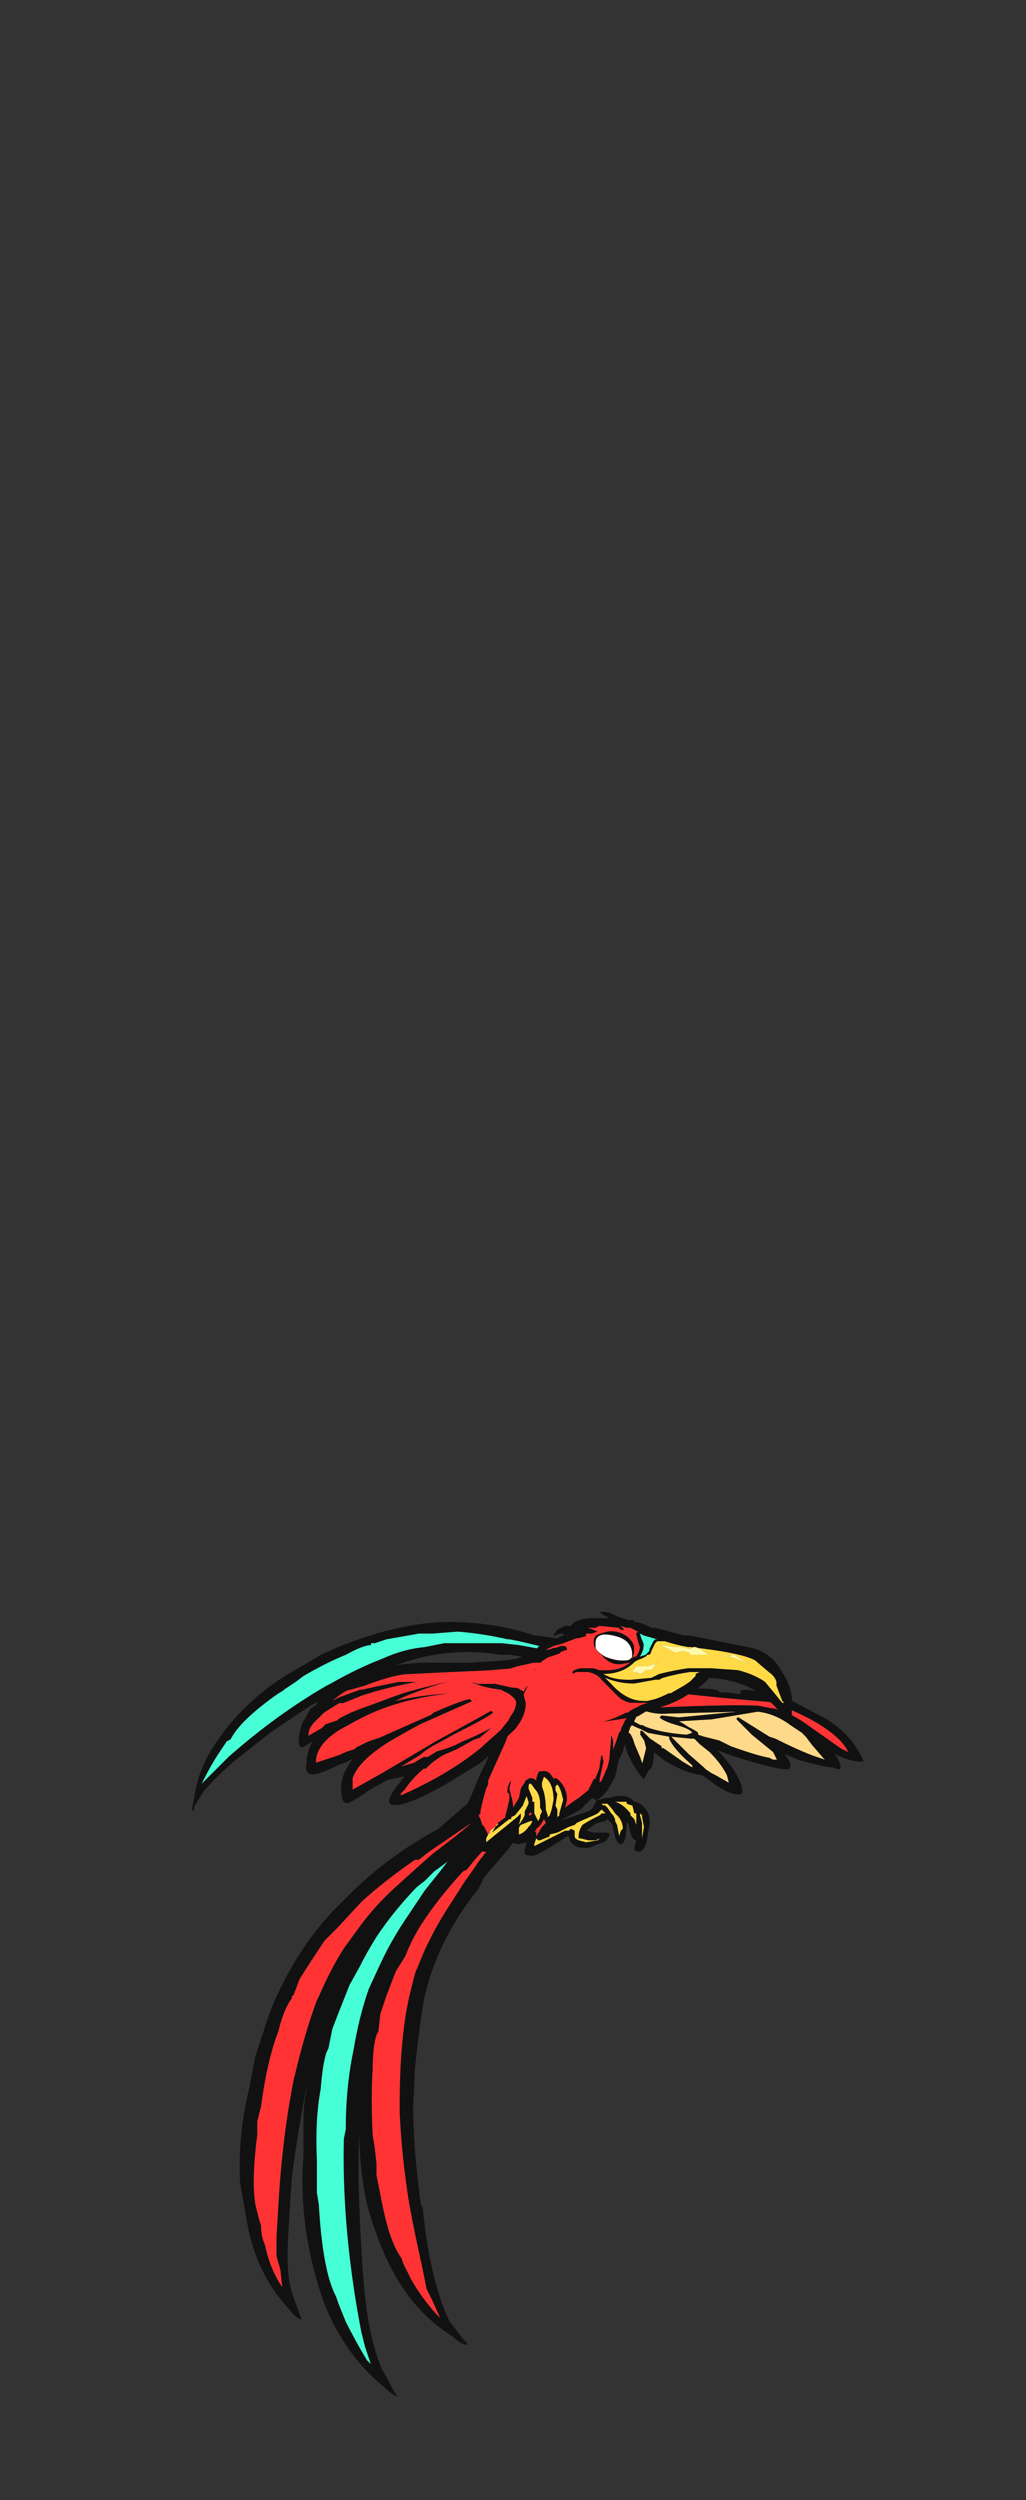<?xml version="1.0" encoding="UTF-8" standalone="no"?>
<svg xmlns:ffdec="https://www.free-decompiler.com/flash" xmlns:xlink="http://www.w3.org/1999/xlink" ffdec:objectType="frame" height="454.7px" width="186.65px" xmlns="http://www.w3.org/2000/svg">
  <rect width="100%" height="100%" fill="#333333" stroke="none"/>
  <g transform="matrix(1.0, 0.0, 0.0, 1.0, 78.3, 324.25)">
    <use ffdec:characterId="192" ffdec:characterName="a_PhoenixPlume8" height="34.3" transform="matrix(1.0, 0.0, 0.0, 1.0, -43.35, -29.25)" width="68.95" xlink:href="#sprite0"/>
    <use ffdec:characterId="190" ffdec:characterName="a_PhoenixTail8" height="117.6" transform="matrix(1.0, 0.0, 0.0, 1.0, -34.65, -5.95)" width="56.35" xlink:href="#sprite1"/>
    <use ffdec:characterId="188" ffdec:characterName="a_PhoenixWingL8" height="22.4" transform="matrix(1.0, 0.0, 0.0, 1.0, 27.0, -20.3)" width="51.8" xlink:href="#sprite2"/>
    <use ffdec:characterId="246" ffdec:characterName="a_PhoenixBody1" height="41.3" transform="matrix(1.0, 0.0, 0.0, 1.0, 7.7, -28.05)" width="32.2" xlink:href="#sprite3"/>
    <use ffdec:characterId="244" ffdec:characterName="a_PhoenixHead1" height="19.95" transform="matrix(1.0, 0.0, 0.0, 1.0, 22.35, -31.0)" width="43.4" xlink:href="#sprite4"/>
    <use ffdec:characterId="186" ffdec:characterName="a_PhoenixWingR8" height="28.0" transform="matrix(1.0, 0.0, 0.0, 1.0, -23.95, -23.95)" width="46.55" xlink:href="#sprite5"/>
  </g>
  <defs>
    <g id="sprite0" transform="matrix(1.0, 0.0, 0.0, 1.0, 0.0, 0.0)">
      <use ffdec:characterId="191" height="4.9" transform="matrix(7.0, 0.0, 0.0, 7.0, 0.0, 0.0)" width="9.85" xlink:href="#shape0"/>
    </g>
    <g id="shape0" transform="matrix(1.0, 0.0, 0.0, 1.0, 0.0, 0.0)">
      <path d="M9.8 0.55 L9.8 0.7 Q9.8 0.8 9.85 0.95 L9.6 0.95 9.65 1.0 9.55 0.95 8.9 0.95 8.25 0.85 8.0 0.85 Q6.45 0.6 5.0 1.25 L4.7 1.35 4.35 1.5 Q4.05 1.6 3.7 1.8 3.0 2.2 2.0 2.9 L1.05 3.65 Q0.55 4.1 0.3 4.4 L0.05 4.8 0.05 4.9 0.0 4.9 Q0.0 4.8 0.05 4.6 0.15 3.75 0.75 2.95 1.0 2.6 1.35 2.25 2.0 1.6 2.85 1.15 L3.35 0.85 3.8 0.65 Q5.4 0.0 6.7 0.0 7.85 0.0 8.9 0.35 L8.95 0.35 9.65 0.45 9.8 0.4 9.8 0.55 M9.05 0.7 L9.35 0.7 8.5 0.5 8.25 0.45 8.2 0.45 Q7.55 0.3 6.9 0.25 L6.25 0.3 5.9 0.3 5.05 0.45 4.75 0.55 4.65 0.55 4.65 0.6 Q4.45 0.6 4.0 0.85 3.5 1.05 2.9 1.4 L2.7 1.55 2.4 1.75 Q2.35 1.8 2.25 1.85 1.25 2.55 1.0 3.05 L0.9 3.1 0.7 3.4 Q0.5 3.7 0.3 4.1 L0.25 4.2 0.95 3.5 Q2.2 2.4 3.5 1.65 L3.6 1.6 Q4.3 1.2 4.95 0.95 5.5 0.7 6.05 0.65 L6.55 0.55 8.05 0.55 8.5 0.6 9.05 0.7" fill="#111111" fill-rule="evenodd" stroke="none"/>
      <path d="M9.05 0.7 L8.5 0.6 8.05 0.55 6.55 0.55 6.05 0.65 Q5.5 0.7 4.95 0.95 4.3 1.2 3.6 1.6 L3.5 1.65 Q2.2 2.4 0.95 3.5 L0.25 4.2 0.3 4.1 Q0.5 3.7 0.7 3.4 L0.9 3.1 1.0 3.05 Q1.25 2.55 2.25 1.85 2.35 1.8 2.4 1.75 L2.7 1.55 2.9 1.4 Q3.5 1.05 4.0 0.85 4.45 0.6 4.65 0.6 L4.65 0.55 4.75 0.55 5.05 0.45 5.9 0.3 6.25 0.3 6.9 0.25 Q7.55 0.3 8.2 0.45 L8.25 0.45 8.5 0.5 9.35 0.7 9.05 0.7" fill="#46ffd6" fill-rule="evenodd" stroke="none"/>
    </g>
    <g id="sprite1" transform="matrix(1.0, 0.0, 0.0, 1.0, 34.65, 5.95)">
      <use ffdec:characterId="189" height="16.8" transform="matrix(7.0, 0.0, 0.0, 7.0, -34.65, -5.95)" width="8.05" xlink:href="#shape1"/>
    </g>
    <g id="shape1" transform="matrix(1.0, 0.0, 0.0, 1.0, 4.95, 0.85)">
      <path d="M2.1 -0.15 Q2.05 -0.05 1.95 0.2 L2.0 0.2 2.15 -0.1 2.2 -0.05 Q2.1 0.05 2.05 0.3 L1.85 0.7 1.55 1.0 1.55 1.05 1.5 1.2 -1.75 8.0 -1.85 9.1 Q-1.9 10.3 -1.8 12.0 -1.75 13.0 -1.65 13.75 -1.5 14.7 -1.25 15.25 L-0.95 15.8 -0.85 15.95 Q-1.0 15.9 -1.2 15.7 -2.2 14.9 -2.75 13.55 -2.95 13.0 -3.1 12.35 -3.4 11.0 -3.3 9.7 L-3.3 8.8 Q-3.3 8.45 -3.25 8.15 -2.9 5.65 -1.9 4.1 L0.85 0.75 Q1.0 0.5 1.2 0.0 1.4 -0.5 1.6 -0.75 L1.6 -0.7 1.65 -0.6 Q1.65 -0.55 1.4 0.05 L1.1 0.65 1.35 0.45 Q1.4 0.4 1.9 0.1 L2.1 -0.2 2.15 -0.2 2.1 -0.15 M1.0 1.35 L-0.2 2.55 Q-0.9 3.25 -1.4 4.0 -1.65 4.4 -1.85 4.8 L-2.1 5.25 Q-2.4 6.0 -2.55 6.4 L-2.65 6.9 -2.7 7.0 Q-2.8 7.3 -2.85 7.95 -3.0 8.75 -2.95 9.8 L-2.95 10.65 -2.9 10.95 Q-2.8 12.7 -2.45 13.35 L-2.4 13.5 -2.2 14.0 Q-1.95 14.5 -1.65 15.0 L-1.55 15.1 -1.7 14.65 -1.8 14.25 -1.9 13.7 Q-2.3 11.35 -2.25 9.25 L-2.2 9.0 Q-2.2 7.9 -2.0 6.95 -1.85 6.05 -1.6 5.35 L-1.3 4.7 Q-1.0 4.05 -0.55 3.4 L-0.15 2.8 0.25 2.3 0.75 1.65 1.0 1.35" fill="#111111" fill-rule="evenodd" stroke="none"/>
      <path d="M1.0 1.35 L0.75 1.65 0.25 2.3 -0.15 2.8 -0.55 3.4 Q-1.0 4.05 -1.3 4.7 L-1.6 5.35 Q-1.85 6.05 -2.0 6.95 -2.2 7.9 -2.2 9.0 L-2.25 9.25 Q-2.3 11.35 -1.9 13.7 L-1.8 14.25 -1.7 14.65 -1.55 15.1 -1.65 15.0 Q-1.95 14.5 -2.2 14.0 L-2.4 13.5 -2.45 13.35 Q-2.8 12.7 -2.9 10.95 L-2.95 10.65 -2.95 9.8 Q-3.0 8.75 -2.85 7.95 -2.8 7.3 -2.7 7.0 L-2.65 6.9 -2.55 6.4 Q-2.4 6.0 -2.1 5.25 L-1.85 4.8 Q-1.65 4.4 -1.4 4.0 -0.9 3.25 -0.2 2.55 L1.0 1.35" fill="#46ffd6" fill-rule="evenodd" stroke="none"/>
      <path d="M2.5 -0.75 Q2.5 -0.7 2.3 -0.1 L2.05 0.5 2.3 0.25 Q2.35 0.2 2.8 -0.1 2.85 -0.1 2.95 -0.35 L3.0 -0.4 3.05 -0.35 3.0 -0.3 Q2.95 -0.25 2.9 0.0 L3.05 -0.3 3.1 -0.3 3.1 -0.25 Q3.0 -0.2 2.95 0.05 L2.8 0.45 2.55 0.75 2.55 0.8 2.5 0.8 2.5 0.95 2.55 0.85 2.45 1.0 Q2.35 1.3 2.0 1.75 L1.4 2.45 1.25 2.75 Q0.2 4.05 -0.15 5.55 -0.25 6.05 -0.3 6.55 L-0.35 6.95 -0.4 7.4 -0.45 8.4 Q-0.45 9.45 -0.25 10.95 L-0.2 11.05 Q-0.1 12.0 0.05 12.65 0.25 13.5 0.5 14.0 L0.85 14.45 0.95 14.55 0.95 14.6 Q0.8 14.6 0.6 14.4 -0.45 13.75 -1.05 12.55 -1.3 12.05 -1.5 11.45 L-1.65 10.95 Q-1.85 10.0 -1.85 9.05 L-1.9 8.25 Q-1.9 7.95 -1.85 7.65 -1.75 6.5 -1.5 5.55 -1.2 4.6 -0.75 3.85 0.1 2.45 1.25 1.4 L1.8 0.55 Q1.95 0.35 2.1 -0.15 2.3 -0.6 2.45 -0.85 L2.45 -0.8 2.5 -0.75 M1.75 1.4 L2.0 1.1 2.05 1.0 1.15 2.0 0.95 2.25 0.85 2.3 Q0.2 3.0 -0.25 3.7 -0.5 4.1 -0.65 4.5 L-0.9 4.9 -1.15 5.55 -1.3 6.0 -1.35 6.45 -1.4 6.55 Q-1.5 6.85 -1.5 7.45 -1.55 8.15 -1.5 9.15 L-1.45 9.45 -1.4 9.9 -1.4 10.2 -1.25 10.95 Q-1.05 11.95 -0.75 12.35 L-0.7 12.5 -0.5 12.9 Q-0.25 13.35 0.15 13.8 L0.25 13.9 0.05 13.45 -0.1 13.15 -0.2 12.65 Q-0.4 11.75 -0.55 10.95 -0.75 9.7 -0.8 8.55 L-0.8 8.35 Q-0.8 7.3 -0.7 6.45 -0.65 6.0 -0.55 5.55 L-0.4 4.95 -0.15 4.35 Q0.15 3.7 0.55 3.1 L0.9 2.55 Q1.05 2.35 1.25 2.05 L1.75 1.4" fill="#111111" fill-rule="evenodd" stroke="none"/>
      <path d="M1.75 1.4 L1.25 2.05 Q1.05 2.35 0.9 2.55 L0.55 3.1 Q0.15 3.7 -0.15 4.35 L-0.4 4.95 -0.55 5.55 Q-0.65 6.0 -0.7 6.45 -0.8 7.3 -0.8 8.35 L-0.8 8.55 Q-0.75 9.7 -0.55 10.95 -0.4 11.75 -0.2 12.65 L-0.1 13.15 0.05 13.45 0.25 13.9 0.15 13.8 Q-0.25 13.35 -0.5 12.9 L-0.7 12.5 -0.75 12.35 Q-1.05 11.95 -1.25 10.95 L-1.4 10.2 -1.4 9.9 -1.45 9.45 -1.5 9.15 Q-1.55 8.15 -1.5 7.45 -1.5 6.85 -1.4 6.55 L-1.35 6.45 -1.3 6.0 -1.15 5.55 -0.9 4.9 -0.65 4.5 Q-0.5 4.1 -0.25 3.7 0.2 3.0 0.85 2.3 L0.95 2.25 1.15 2.0 2.05 1.0 2.0 1.1 1.75 1.4" fill="#ff3333" fill-rule="evenodd" stroke="none"/>
      <path d="M1.9 -0.6 L1.95 -0.5 1.6 0.05 1.2 0.55 1.5 0.4 2.1 0.2 2.3 -0.05 2.4 -0.05 2.35 0.0 Q2.25 0.05 2.15 0.3 L2.4 0.05 2.4 0.0 2.45 0.05 2.4 0.1 Q2.3 0.15 2.2 0.35 L1.9 0.7 1.6 0.95 1.55 1.0 1.5 1.1 1.6 1.05 1.5 1.15 Q1.3 1.4 0.85 1.75 L0.1 2.3 -0.15 2.55 Q-1.75 3.75 -2.45 5.55 L-2.6 5.85 -2.7 6.25 -2.9 6.65 Q-3.05 7.1 -3.15 7.6 -3.4 8.7 -3.6 10.25 L-3.65 10.95 -3.7 11.85 Q-3.75 12.75 -3.6 13.25 L-3.4 13.8 -3.35 13.95 Q-3.5 13.9 -3.65 13.7 -4.5 12.8 -4.75 11.5 L-4.85 10.95 -4.95 10.35 Q-5.0 9.1 -4.7 7.9 L-4.55 7.1 -4.35 6.5 Q-4.2 6.0 -4.0 5.55 -3.3 4.05 -2.3 3.1 -1.2 1.95 0.2 1.2 L0.95 0.55 Q1.15 0.4 1.45 -0.05 1.7 -0.45 1.95 -0.65 L1.9 -0.6 M1.0 1.1 L1.05 1.05 -0.05 1.8 -0.3 2.0 -0.4 2.0 Q-1.2 2.55 -1.8 3.1 L-2.4 3.75 -2.75 4.1 Q-3.15 4.7 -3.4 5.1 L-3.55 5.5 -3.6 5.55 -3.6 5.6 Q-3.8 5.85 -3.95 6.45 -4.2 7.1 -4.35 8.05 L-4.4 8.4 -4.5 8.8 -4.5 9.15 Q-4.65 10.3 -4.55 10.95 L-4.45 11.35 -4.4 11.5 Q-4.4 11.8 -4.3 12.0 -4.2 12.5 -3.95 12.95 L-3.85 13.1 -3.9 12.65 -4.0 12.3 -4.0 11.8 -3.95 10.95 Q-3.85 9.2 -3.55 7.7 L-3.5 7.5 Q-3.25 6.45 -2.95 5.65 L-2.9 5.55 Q-2.6 4.85 -2.25 4.3 L-1.85 3.75 Q-1.45 3.2 -0.9 2.7 L-0.4 2.25 0.05 1.85 0.7 1.35 1.0 1.1" fill="#111111" fill-rule="evenodd" stroke="none"/>
      <path d="M1.0 1.1 L0.7 1.35 0.05 1.85 -0.4 2.25 -0.9 2.7 Q-1.45 3.2 -1.85 3.75 L-2.25 4.3 Q-2.6 4.85 -2.9 5.55 L-2.95 5.65 Q-3.25 6.45 -3.5 7.5 L-3.55 7.7 Q-3.85 9.2 -3.95 10.95 L-4.0 11.8 -4.0 12.3 -3.9 12.65 -3.85 13.1 -3.95 12.95 Q-4.2 12.5 -4.3 12.0 -4.4 11.8 -4.4 11.5 L-4.45 11.35 -4.55 10.95 Q-4.65 10.3 -4.5 9.15 L-4.5 8.8 -4.4 8.4 -4.35 8.05 Q-4.2 7.1 -3.95 6.45 -3.8 5.85 -3.6 5.6 L-3.6 5.55 -3.55 5.5 -3.4 5.1 Q-3.15 4.7 -2.75 4.1 L-2.4 3.75 -1.8 3.1 Q-1.2 2.55 -0.4 2.0 L-0.3 2.0 -0.05 1.8 1.05 1.05 1.0 1.1" fill="#ff3333" fill-rule="evenodd" stroke="none"/>
    </g>
    <g id="sprite2" transform="matrix(1.0, 0.0, 0.0, 1.0, 0.0, 0.0)">
      <use ffdec:characterId="187" height="3.2" transform="matrix(7.0, 0.0, 0.0, 7.0, 0.0, 0.0)" width="7.4" xlink:href="#shape2"/>
    </g>
    <g id="shape2" transform="matrix(1.0, 0.0, 0.0, 1.0, 0.0, 0.0)">
      <path d="M5.8 1.6 L5.9 1.7 6.05 1.9 6.35 2.25 6.4 2.3 6.1 2.2 Q5.7 2.05 5.1 1.75 L4.95 1.7 4.15 1.2 Q4.1 1.2 4.1 1.25 L4.5 1.65 5.05 2.1 5.15 2.3 5.05 2.3 4.95 2.25 Q4.65 2.2 3.95 1.95 L3.65 1.8 3.25 1.7 3.1 1.65 3.1 1.6 Q3.05 1.55 2.85 1.45 2.7 1.35 2.6 1.3 L3.45 1.25 4.65 1.05 Q5.1 1.1 5.5 1.4 L5.8 1.6 M2.9 2.4 L2.95 2.45 2.95 2.5 2.7 2.35 2.2 2.0 2.15 2.0 2.15 1.95 1.85 1.75 1.65 1.55 1.6 1.55 1.6 1.65 1.7 1.8 1.75 2.0 1.65 2.4 1.6 2.25 1.45 1.9 Q1.35 1.55 1.25 1.6 L0.9 1.95 Q0.5 2.3 0.35 2.3 L0.3 2.3 0.2 1.95 Q0.15 1.85 0.15 1.75 0.15 1.6 0.15 1.35 0.2 1.1 0.25 0.95 0.4 0.55 0.65 0.3 L0.7 0.35 0.8 0.7 Q0.9 1.1 1.0 1.2 L1.05 1.25 1.2 1.3 Q1.35 1.4 1.6 1.5 L1.8 1.6 2.35 1.7 2.35 1.75 Q2.45 2.0 2.9 2.4 M2.9 1.75 L3.0 1.75 3.15 1.9 3.4 2.1 Q3.7 2.4 3.85 2.7 L3.9 2.9 3.55 2.7 3.45 2.65 3.3 2.55 3.25 2.5 2.85 2.15 2.4 1.7 2.9 1.75 M2.1 1.2 Q2.2 1.3 2.55 1.4 2.9 1.5 2.95 1.6 L2.8 1.65 Q2.15 1.6 1.75 1.45 L1.65 1.4 1.6 1.4 1.15 1.15 1.15 1.1 Q0.95 1.0 0.9 0.7 L0.85 0.5 1.1 0.7 Q1.7 1.15 2.3 1.1 L4.15 1.05 2.6 1.2 2.15 1.15 2.1 1.2" fill="#ffd98a" fill-rule="evenodd" stroke="none"/>
      <path d="M6.45 1.75 L6.8 2.0 7.0 2.1 Q6.85 1.75 6.2 1.35 5.6 1.0 4.95 0.8 L3.8 0.7 2.35 0.55 1.55 0.3 Q1.1 0.1 0.75 0.2 0.75 0.4 1.15 0.65 L1.85 0.95 Q4.15 0.85 4.7 0.9 L4.95 0.95 Q5.4 1.0 5.95 1.4 L6.45 1.75 M5.8 1.6 L5.5 1.4 Q5.1 1.1 4.65 1.05 L3.45 1.25 2.6 1.3 Q2.7 1.35 2.85 1.45 3.05 1.55 3.1 1.6 L3.1 1.65 3.25 1.7 3.65 1.8 3.95 1.95 Q4.65 2.2 4.95 2.25 L5.05 2.3 5.15 2.3 5.05 2.1 4.5 1.65 4.1 1.25 Q4.1 1.2 4.15 1.2 L4.95 1.7 5.1 1.75 Q5.7 2.05 6.1 2.2 L6.4 2.3 6.35 2.25 6.05 1.9 5.9 1.7 5.8 1.6 M6.6 2.5 Q6.4 2.5 5.7 2.3 L5.35 2.15 Q5.5 2.35 5.5 2.45 5.5 2.55 5.4 2.55 5.1 2.55 4.0 2.2 L3.6 2.05 3.65 2.1 Q4.25 2.75 4.25 3.15 L4.2 3.2 4.15 3.2 Q3.85 3.2 3.35 2.8 L3.2 2.7 Q2.75 2.65 2.2 2.3 L1.95 2.1 Q1.95 2.45 1.85 2.55 L1.8 2.6 1.7 2.8 Q1.5 2.65 1.25 2.1 L1.2 1.9 0.85 2.2 Q0.45 2.45 0.35 2.45 0.2 2.45 0.1 2.1 L0.0 1.75 Q0.0 1.6 0.05 1.3 0.05 1.0 0.1 0.85 0.2 0.6 0.5 0.25 0.75 -0.1 0.8 0.05 L1.0 0.0 1.2 0.05 1.35 0.05 1.85 0.2 2.65 0.5 Q2.65 0.4 3.15 0.45 3.65 0.45 3.65 0.55 L3.85 0.55 4.2 0.6 4.2 0.55 Q4.2 0.45 4.5 0.5 L4.8 0.55 Q5.1 0.55 5.5 0.75 L6.45 1.25 Q7.15 1.7 7.4 2.35 L7.35 2.35 Q7.05 2.35 6.65 2.15 6.8 2.35 6.8 2.5 6.8 2.55 6.75 2.55 L6.6 2.5 M2.9 1.75 L2.4 1.7 2.85 2.15 3.25 2.5 3.3 2.55 3.45 2.65 3.55 2.7 3.9 2.9 3.85 2.7 Q3.7 2.4 3.4 2.1 L3.15 1.9 3.0 1.75 2.9 1.75 M2.9 2.4 Q2.45 2.0 2.35 1.75 L2.35 1.7 1.8 1.6 1.6 1.5 Q1.35 1.4 1.2 1.3 L1.05 1.25 1.0 1.2 Q0.9 1.1 0.8 0.7 L0.7 0.35 0.65 0.3 Q0.4 0.55 0.25 0.95 0.2 1.1 0.15 1.35 0.15 1.6 0.15 1.75 0.15 1.85 0.2 1.95 L0.3 2.3 0.35 2.3 Q0.5 2.3 0.9 1.95 L1.25 1.6 Q1.35 1.55 1.45 1.9 L1.6 2.25 1.65 2.4 1.75 2.0 1.7 1.8 1.6 1.65 1.6 1.55 1.65 1.55 1.85 1.75 2.15 1.95 2.15 2.0 2.2 2.0 2.7 2.35 2.95 2.5 2.95 2.45 2.9 2.4 M2.75 0.5 L2.75 0.5 M2.1 1.2 L2.15 1.15 2.6 1.2 4.15 1.05 2.3 1.1 Q1.7 1.15 1.1 0.7 L0.85 0.5 0.9 0.7 Q0.95 1.0 1.15 1.1 L1.15 1.15 1.6 1.4 1.65 1.4 1.75 1.45 Q2.15 1.6 2.8 1.65 L2.95 1.6 Q2.9 1.5 2.55 1.4 2.2 1.3 2.1 1.2" fill="#111111" fill-rule="evenodd" stroke="none"/>
      <path d="M6.45 1.75 L5.95 1.4 Q5.4 1.0 4.95 0.95 L4.7 0.9 Q4.15 0.85 1.85 0.95 L1.15 0.65 Q0.75 0.4 0.75 0.2 1.1 0.1 1.55 0.3 L2.35 0.55 3.8 0.7 4.95 0.8 Q5.6 1.0 6.2 1.35 6.85 1.75 7.0 2.1 L6.8 2.0 6.45 1.75" fill="#ff3333" fill-rule="evenodd" stroke="none"/>
    </g>
    <g id="sprite3" transform="matrix(1.0, 0.0, 0.0, 1.0, 16.1, 20.65)">
      <use ffdec:characterId="245" height="5.9" transform="matrix(7.0, 0.0, 0.0, 7.0, -16.1, -20.65)" width="4.6" xlink:href="#shape3"/>
    </g>
    <g id="shape3" transform="matrix(1.0, 0.0, 0.0, 1.0, 2.3, 2.95)">
      <path d="M-1.65 2.1 L-1.45 1.95 -1.45 1.9 Q-1.35 1.55 -1.35 1.45 L-1.35 1.35 -1.4 1.3 Q-1.4 1.1 -1.3 1.0 L-1.35 1.2 -1.3 1.4 Q-1.25 1.55 -1.25 1.7 L-1.1 1.45 -1.05 1.2 -0.95 1.05 Q-0.95 1.0 -0.85 0.95 -0.75 0.9 -0.65 1.0 L-0.65 0.95 -0.6 0.8 Q-0.6 0.75 -0.45 0.75 -0.3 0.75 -0.2 0.95 -0.15 0.9 -0.05 1.0 0.15 1.2 0.15 1.5 L0.1 1.7 0.3 1.55 0.45 1.45 0.7 1.25 0.85 0.95 0.9 0.95 0.9 0.9 Q1.0 0.7 1.0 0.6 L1.05 0.3 1.1 0.5 1.0 0.95 1.0 1.05 1.05 1.0 1.2 0.65 1.25 0.45 1.3 -0.2 1.35 -0.05 1.35 0.2 1.5 -0.25 1.55 -0.3 1.55 -0.35 1.65 -0.55 1.75 -0.7 1.8 -0.75 1.8 -0.8 1.85 -0.8 1.9 -1.0 2.0 -1.2 2.0 -1.5 1.95 -1.55 1.95 -1.75 1.85 -2.0 1.55 -2.35 Q1.4 -2.6 1.25 -2.65 L1.2 -2.7 1.1 -2.75 0.95 -2.75 0.95 -2.8 0.8 -2.8 0.45 -2.7 0.4 -2.7 0.0 -2.55 -0.2 -2.5 -0.4 -2.4 Q-0.3 -2.4 -0.2 -2.45 L-0.15 -2.45 0.0 -2.5 0.05 -2.5 Q0.15 -2.5 0.15 -2.4 L0.0 -2.35 -0.05 -2.3 -0.35 -2.2 -0.5 -2.1 -0.6 -2.0 -1.0 -1.2 -1.0 -1.1 -1.15 -0.8 -1.45 0.0 -1.9 1.0 -1.9 1.1 -1.95 1.2 Q-2.05 1.55 -2.1 1.8 L-2.1 1.85 -2.15 1.9 -2.1 2.0 -2.05 2.15 -2.0 2.2 -1.9 2.4 -1.95 2.5 -1.95 2.6 -1.15 1.95 -1.05 1.85 -1.05 1.95 -1.1 2.15 -1.0 2.0 -0.95 1.9 -0.95 1.8 -0.85 1.6 -0.85 1.55 -0.9 1.4 -1.0 1.65 -1.2 1.9 -1.3 1.95 -1.3 2.0 -1.35 2.0 -1.8 2.35 -1.65 2.1 M1.05 -2.95 L1.15 -2.9 Q1.3 -2.85 1.45 -2.75 L1.85 -2.3 Q2.15 -1.95 2.15 -1.45 L2.15 -1.25 Q2.15 -1.15 2.1 -0.95 L2.05 -0.85 2.05 -0.8 1.95 -0.65 1.85 -0.45 1.8 -0.4 1.75 -0.25 1.6 0.25 1.5 0.45 1.4 0.9 1.2 1.25 Q1.0 1.5 0.9 1.5 L0.8 1.45 0.5 1.75 0.05 2.0 0.0 2.05 0.1 2.0 0.7 1.8 Q0.8 1.75 0.85 1.65 L0.9 1.55 0.9 1.5 1.0 1.5 Q1.1 1.45 1.2 1.45 L1.25 1.45 Q1.7 1.3 1.9 1.55 L1.95 1.55 Q2.15 1.65 2.2 1.75 2.3 1.85 2.3 2.1 L2.25 2.4 Q2.2 2.85 2.0 2.85 L1.9 2.8 1.9 2.75 1.95 2.55 Q1.85 2.55 1.8 2.35 L1.75 2.15 1.7 2.05 Q1.7 2.65 1.55 2.65 1.45 2.65 1.4 2.45 L1.35 2.25 1.35 2.2 1.3 2.1 1.2 2.0 1.15 2.05 Q0.9 2.1 0.85 2.15 L0.65 2.3 0.85 2.35 1.05 2.35 Q1.3 2.35 1.25 2.4 1.25 2.5 1.1 2.6 L0.95 2.65 Q0.75 2.75 0.65 2.75 0.4 2.75 0.3 2.65 0.2 2.55 0.2 2.45 L0.15 2.45 Q-0.6 2.95 -0.75 2.95 -0.9 2.95 -0.95 2.9 L-0.95 2.8 -0.9 2.6 -1.1 2.65 Q-1.25 2.65 -1.3 2.55 L-1.3 2.4 Q-1.75 2.85 -2.0 2.85 -2.1 2.85 -2.1 2.65 L-2.15 2.5 -2.15 2.4 -2.2 2.25 -2.25 2.2 -2.3 2.0 -2.3 1.8 Q-2.3 1.45 -2.1 0.9 L-1.75 0.0 -1.35 -0.9 -1.2 -1.35 -1.1 -1.5 -1.05 -1.7 Q-0.95 -1.9 -0.8 -2.15 L-0.7 -2.25 Q-0.7 -2.55 -0.1 -2.7 L0.1 -2.8 0.15 -2.75 0.35 -2.85 0.75 -2.9 0.9 -2.9 1.05 -2.95 M-0.75 1.55 L-0.7 1.55 -0.7 1.85 -0.6 2.05 -0.55 1.95 -0.55 1.9 -0.5 1.8 -0.55 1.7 -0.55 1.6 Q-0.55 1.35 -0.7 1.2 -0.85 0.95 -0.85 1.2 L-0.75 1.45 -0.75 1.55 M-0.15 1.15 L-0.15 1.25 -0.1 1.35 -0.15 1.65 -0.1 1.75 -0.1 1.95 -0.05 1.9 -0.05 1.85 0.05 1.5 0.0 1.3 Q-0.05 1.15 -0.1 1.1 L-0.15 1.15 M-0.5 1.15 L-0.45 1.3 Q-0.4 1.5 -0.4 1.75 L-0.35 1.9 -0.35 1.95 -0.3 1.9 -0.25 1.75 -0.2 1.5 Q-0.2 1.05 -0.45 0.9 L-0.5 1.05 -0.5 1.15 M-0.45 2.0 Q-0.55 2.2 -0.65 2.25 L-0.65 2.3 -0.7 2.3 -0.65 2.35 -0.65 2.45 -0.5 2.2 -0.4 2.1 -0.45 2.0 M-0.6 2.55 L-0.65 2.5 -0.7 2.65 -0.7 2.7 0.1 2.3 0.2 2.3 0.25 2.25 0.35 2.3 0.35 2.45 Q0.35 2.5 0.45 2.55 L0.65 2.6 0.95 2.55 1.0 2.5 0.9 2.55 0.7 2.55 0.5 2.5 0.45 2.5 0.45 2.45 Q0.45 2.3 0.55 2.15 0.7 2.05 0.9 1.95 L1.0 1.9 1.05 1.85 1.15 1.85 1.05 1.75 0.95 1.85 0.85 1.9 Q0.5 2.05 0.4 2.1 L0.35 2.15 0.2 2.2 -0.1 2.35 -0.3 2.4 -0.3 2.45 -0.55 2.55 -0.6 2.55 M-0.8 1.8 L-0.85 1.9 -0.8 1.9 -0.75 1.85 -0.8 1.85 -0.8 1.8 M-0.75 2.05 L-0.8 2.05 -1.05 2.15 Q-1.1 2.2 -1.1 2.25 L-1.1 2.4 Q-0.95 2.35 -0.85 2.2 L-0.8 2.15 -0.75 2.05 M1.7 1.6 L1.7 1.55 1.4 1.55 Q1.6 1.6 1.8 1.85 L1.8 1.9 1.9 2.0 1.95 2.15 1.95 1.85 1.9 1.85 1.85 1.65 1.7 1.6 M1.1 1.65 Q1.1 1.6 1.2 1.7 L1.3 1.85 1.35 1.9 1.4 2.0 1.4 2.05 1.45 2.15 1.5 2.4 1.5 2.45 1.55 2.3 1.6 2.25 Q1.6 2.05 1.45 1.9 L1.4 1.85 Q1.3 1.7 1.2 1.6 L1.05 1.6 1.1 1.65 M2.05 1.9 L2.1 2.1 2.1 2.5 2.15 2.2 2.1 1.95 2.1 1.9 2.05 1.85 2.05 1.9" fill="#111111" fill-rule="evenodd" stroke="none"/>
      <path d="M-1.9 2.4 L-2.0 2.2 -2.05 2.15 -2.1 2.0 -2.15 1.9 -2.1 1.85 -2.1 1.8 Q-2.05 1.55 -1.95 1.2 L-1.9 1.1 -1.9 1.0 -1.45 0.0 -1.15 -0.8 -1.0 -1.1 -1.0 -1.2 -0.6 -2.0 -0.5 -2.1 -0.35 -2.2 -0.05 -2.3 0.0 -2.35 0.15 -2.4 Q0.15 -2.5 0.05 -2.5 L0.0 -2.5 -0.15 -2.45 -0.2 -2.45 Q-0.3 -2.4 -0.4 -2.4 L-0.2 -2.5 0.0 -2.55 0.4 -2.7 0.45 -2.7 0.8 -2.8 0.95 -2.8 0.95 -2.75 1.1 -2.75 1.2 -2.7 1.25 -2.65 Q1.4 -2.6 1.55 -2.35 L1.85 -2.0 1.95 -1.75 1.95 -1.55 2.0 -1.5 2.0 -1.2 1.9 -1.0 1.85 -0.8 1.8 -0.8 1.8 -0.75 1.75 -0.7 1.65 -0.55 1.55 -0.35 1.55 -0.3 1.5 -0.25 1.35 0.2 1.35 -0.05 1.3 -0.2 1.25 0.45 1.2 0.65 1.05 1.0 1.0 1.05 1.0 0.95 1.1 0.5 1.05 0.3 1.0 0.6 Q1.0 0.7 0.9 0.9 L0.9 0.95 0.85 0.95 0.7 1.25 0.45 1.45 0.3 1.55 0.1 1.7 0.15 1.5 Q0.15 1.2 -0.05 1.0 -0.15 0.9 -0.2 0.95 -0.3 0.75 -0.45 0.75 -0.6 0.75 -0.6 0.8 L-0.65 0.95 -0.65 1.0 Q-0.75 0.9 -0.85 0.95 -0.95 1.0 -0.95 1.05 L-1.05 1.2 -1.1 1.45 -1.25 1.7 Q-1.25 1.55 -1.3 1.4 L-1.35 1.2 -1.3 1.0 Q-1.4 1.1 -1.4 1.3 L-1.35 1.35 -1.35 1.45 Q-1.35 1.55 -1.45 1.9 L-1.45 1.95 -1.65 2.1 -1.65 2.15 -1.85 2.3 -1.85 2.35 -1.9 2.4 M-0.45 2.0 L-0.4 2.1 -0.5 2.2 -0.65 2.45 -0.65 2.35 -0.7 2.3 -0.65 2.3 -0.65 2.25 Q-0.55 2.2 -0.45 2.0 M-0.8 1.8 L-0.8 1.85 -0.75 1.85 -0.8 1.9 -0.85 1.9 -0.8 1.8" fill="#ff3333" fill-rule="evenodd" stroke="none"/>
      <path d="M-1.65 2.1 L-1.8 2.35 -1.35 2.0 -1.3 2.0 -1.3 1.95 -1.2 1.9 -1.0 1.65 -0.9 1.4 -0.85 1.55 -0.85 1.6 -0.95 1.8 -0.95 1.9 -1.0 2.0 -1.1 2.15 -1.05 1.95 -1.05 1.85 -1.15 1.95 -1.95 2.6 -1.95 2.5 -1.9 2.4 -1.85 2.35 -1.85 2.3 -1.65 2.15 -1.65 2.1 M-0.5 1.15 L-0.5 1.05 -0.45 0.9 Q-0.2 1.05 -0.2 1.5 L-0.25 1.75 -0.3 1.9 -0.35 1.95 -0.35 1.9 -0.4 1.75 Q-0.4 1.5 -0.45 1.3 L-0.5 1.15 M-0.15 1.15 L-0.1 1.1 Q-0.05 1.15 0.0 1.3 L0.05 1.5 -0.05 1.85 -0.05 1.9 -0.1 1.95 -0.1 1.75 -0.15 1.65 -0.1 1.35 -0.15 1.25 -0.15 1.15 M-0.75 1.55 L-0.75 1.45 -0.85 1.2 Q-0.85 0.95 -0.7 1.2 -0.55 1.35 -0.55 1.6 L-0.55 1.7 -0.5 1.8 -0.55 1.9 -0.55 1.95 -0.6 2.05 -0.7 1.85 -0.7 1.55 -0.75 1.55 M-0.6 2.55 L-0.55 2.55 -0.3 2.45 -0.3 2.4 -0.1 2.35 0.2 2.2 0.35 2.15 0.4 2.1 Q0.5 2.05 0.85 1.9 L0.95 1.85 1.05 1.75 1.15 1.85 1.05 1.85 1.0 1.9 0.9 1.95 Q0.7 2.05 0.55 2.15 0.45 2.3 0.45 2.45 L0.45 2.5 0.5 2.5 0.7 2.55 0.9 2.55 1.0 2.5 0.95 2.55 0.65 2.6 0.45 2.55 Q0.35 2.5 0.35 2.45 L0.35 2.3 0.25 2.25 0.2 2.3 0.1 2.3 -0.7 2.7 -0.7 2.65 -0.65 2.5 -0.6 2.55 M2.05 1.9 L2.05 1.85 2.1 1.9 2.1 1.95 2.15 2.2 2.1 2.5 2.1 2.1 2.05 1.9 M1.1 1.65 L1.05 1.6 1.2 1.6 Q1.3 1.7 1.4 1.85 L1.45 1.9 Q1.6 2.05 1.6 2.25 L1.55 2.3 1.5 2.45 1.5 2.4 1.45 2.15 1.4 2.05 1.4 2.0 1.35 1.9 1.3 1.85 1.2 1.7 Q1.1 1.6 1.1 1.65 M1.7 1.6 L1.85 1.65 1.9 1.85 1.95 1.85 1.95 2.15 1.9 2.0 1.8 1.9 1.8 1.85 Q1.6 1.6 1.4 1.55 L1.7 1.55 1.7 1.6 M-0.75 2.05 L-0.8 2.15 -0.85 2.2 Q-0.95 2.35 -1.1 2.4 L-1.1 2.25 Q-1.1 2.2 -1.05 2.15 L-0.8 2.05 -0.75 2.05" fill="#ffda46" fill-rule="evenodd" stroke="none"/>
    </g>
    <g id="sprite4" transform="matrix(1.0, 0.0, 0.0, 1.0, 21.7, 9.8)">
      <use ffdec:characterId="243" height="2.85" transform="matrix(7.0, 0.0, 0.0, 7.0, -21.7, -9.8)" width="6.2" xlink:href="#shape4"/>
    </g>
    <g id="shape4" transform="matrix(1.0, 0.0, 0.0, 1.0, 3.1, 1.4)">
      <path d="M0.45 -0.5 L0.4 -0.5 Q0.1 -0.55 -0.2 -0.65 L-0.4 -0.65 -0.45 -0.6 -0.55 -0.4 Q-0.55 -0.35 -0.6 -0.3 L-0.65 -0.3 -0.7 -0.25 -0.8 -0.2 Q-0.95 -0.15 -1.0 -0.1 -1.3 0.2 -1.8 0.2 L-1.7 0.25 Q-1.5 0.35 -1.1 0.35 L-0.55 0.3 -0.35 0.2 Q0.05 0.1 0.4 0.05 L1.0 0.05 1.7 0.1 Q2.1 0.2 2.4 0.4 L2.65 0.7 2.85 0.95 2.9 0.95 2.85 0.9 2.7 0.5 2.7 0.4 Q2.65 0.25 2.5 0.15 L2.15 -0.15 Q1.8 -0.35 0.45 -0.5 M-2.25 -0.8 L-2.35 -0.8 -2.35 -0.75 -2.6 -0.75 -2.7 -0.8 -2.8 -0.8 -2.85 -0.85 -2.9 -0.85 -3.05 -0.8 -3.1 -0.8 -3.0 -0.95 -2.8 -1.05 -2.65 -1.05 -2.55 -1.15 Q-2.35 -1.25 -2.1 -1.25 L-1.65 -1.25 -1.9 -1.4 Q-1.7 -1.45 -1.45 -1.3 L-1.15 -1.2 -1.0 -1.2 -1.0 -1.15 Q-0.85 -1.15 -0.65 -1.05 L-0.55 -1.0 -0.45 -1.0 0.3 -0.8 0.45 -0.8 1.95 -0.5 Q2.55 -0.4 2.85 0.15 3.05 0.45 3.1 0.8 L3.1 1.25 3.0 1.4 2.8 1.2 Q2.5 0.85 2.25 0.7 1.75 0.35 0.95 0.3 0.8 0.5 0.45 0.7 L0.3 0.8 Q-0.05 1.0 -0.45 1.1 L-0.55 1.1 -0.65 1.15 -0.9 1.3 -1.0 1.3 -1.15 1.35 -1.2 1.35 -1.85 1.45 Q-1.6 1.4 -1.2 1.2 L-1.15 1.2 -1.1 1.15 -0.8 1.0 -0.65 0.95 -1.1 0.95 Q-1.3 0.9 -1.4 0.8 L-1.85 0.35 Q-1.95 0.2 -2.2 0.15 L-2.5 0.15 -2.6 0.2 -2.6 0.15 Q-2.6 0.1 -2.4 0.05 L-2.05 0.05 -1.9 0.1 -1.7 0.1 Q-1.3 0.1 -1.05 -0.15 L-1.1 -0.1 Q-1.3 -0.05 -1.4 -0.05 -1.65 -0.05 -1.85 -0.3 -2.05 -0.45 -2.05 -0.6 L-2.05 -0.7 -2.0 -0.8 Q-1.9 -0.85 -1.7 -0.9 -1.4 -0.95 -1.15 -0.75 -1.0 -0.6 -1.0 -0.5 L-1.0 -0.35 -1.05 -0.2 -1.0 -0.25 -0.95 -0.25 Q-0.85 -0.4 -0.85 -0.5 L-0.9 -0.65 -0.95 -0.85 -0.9 -0.9 -1.1 -1.0 -1.2 -1.0 -1.35 -1.05 -1.25 -0.95 -1.35 -0.95 -1.4 -1.0 -1.9 -1.05 -2.0 -1.0 -2.2 -1.0 Q-2.05 -0.95 -1.95 -0.9 L-2.1 -0.85 -2.25 -0.85 -2.25 -0.8 M0.6 0.2 L0.7 0.15 0.45 0.15 Q0.1 0.2 -0.25 0.3 L-0.35 0.35 -0.45 0.35 -1.0 0.45 Q-1.4 0.45 -1.75 0.3 L-1.6 0.45 Q-1.2 0.9 -0.75 0.9 L-0.65 0.9 -0.45 0.85 Q-0.3 0.8 -0.1 0.7 L-0.05 0.7 0.3 0.5 0.45 0.4 0.6 0.25 0.6 0.2 M-2.0 -0.6 L-2.0 -0.5 Q-2.0 -0.4 -1.75 -0.25 -1.5 -0.15 -1.3 -0.15 -1.1 -0.15 -1.1 -0.2 -1.05 -0.2 -1.05 -0.3 -1.05 -0.7 -1.55 -0.8 -2.0 -0.9 -2.0 -0.6 M-0.85 -0.85 L-0.8 -0.7 Q-0.75 -0.6 -0.75 -0.55 -0.75 -0.4 -0.85 -0.25 L-0.7 -0.3 -0.6 -0.4 -0.6 -0.45 -0.5 -0.65 -0.45 -0.7 -0.4 -0.7 -0.75 -0.8 -0.85 -0.85" fill="#111111" fill-rule="evenodd" stroke="none"/>
      <path d="M0.55 -0.5 L0.45 -0.45 0.25 -0.5 0.05 -0.5 -0.25 -0.55 -0.25 -0.5 -0.1 -0.45 Q0.05 -0.35 0.1 -0.35 L0.25 -0.4 0.45 -0.35 0.45 -0.3 1.0 -0.3 Q0.9 -0.3 0.8 -0.4 0.65 -0.5 0.55 -0.5 M0.45 -0.5 Q1.8 -0.35 2.15 -0.15 L2.5 0.15 Q2.65 0.25 2.7 0.4 L2.7 0.5 2.85 0.9 2.9 0.95 2.85 0.95 2.65 0.7 2.4 0.4 Q2.1 0.2 1.7 0.1 L1.0 0.05 0.4 0.05 Q0.05 0.1 -0.35 0.2 L-0.55 0.3 -1.1 0.35 Q-1.5 0.35 -1.7 0.25 L-1.8 0.2 Q-1.3 0.2 -1.0 -0.1 -0.95 -0.15 -0.8 -0.2 L-0.7 -0.25 -0.65 -0.3 -0.6 -0.3 Q-0.55 -0.35 -0.55 -0.4 L-0.45 -0.6 -0.4 -0.65 -0.2 -0.65 Q0.1 -0.55 0.4 -0.5 L0.45 -0.5 M1.35 -0.25 L1.35 -0.3 1.65 -0.2 2.0 -0.05 1.6 -0.3 1.35 -0.25 M0.6 0.2 L0.6 0.25 0.45 0.4 0.3 0.5 -0.05 0.7 -0.1 0.7 Q-0.3 0.8 -0.45 0.85 L-0.65 0.9 -0.75 0.9 Q-1.2 0.9 -1.6 0.45 L-1.75 0.3 Q-1.4 0.45 -1.0 0.45 L-0.45 0.35 -0.35 0.35 -0.25 0.3 Q0.1 0.2 0.45 0.15 L0.7 0.15 0.6 0.2 M-0.4 -0.1 Q-0.45 -0.05 -0.5 -0.05 L-0.65 0.0 -0.95 0.0 -1.05 0.15 -0.95 0.15 -0.85 0.2 Q-0.8 0.2 -0.7 0.1 L-0.6 0.1 Q-0.55 0.1 -0.5 0.05 L-0.35 -0.2 -0.4 -0.1" fill="#ffda46" fill-rule="evenodd" stroke="none"/>
      <path d="M0.55 -0.5 Q0.65 -0.5 0.8 -0.4 0.9 -0.3 1.0 -0.3 L0.45 -0.3 0.45 -0.35 0.25 -0.4 0.1 -0.35 Q0.05 -0.35 -0.1 -0.45 L-0.25 -0.5 -0.25 -0.55 0.05 -0.5 0.25 -0.5 0.45 -0.45 0.55 -0.5 M1.35 -0.25 L1.6 -0.3 2.0 -0.05 1.65 -0.2 1.35 -0.3 1.35 -0.25 M-0.4 -0.1 L-0.35 -0.2 -0.5 0.05 Q-0.55 0.1 -0.6 0.1 L-0.7 0.1 Q-0.8 0.2 -0.85 0.2 L-0.95 0.15 -1.05 0.15 -0.95 0.0 -0.65 0.0 -0.5 -0.05 Q-0.45 -0.05 -0.4 -0.1" fill="#fff9aa" fill-rule="evenodd" stroke="none"/>
      <path d="M-1.85 1.45 L-2.15 1.25 -2.35 1.15 -2.4 1.1 -2.4 1.05 -2.45 1.0 -2.6 0.7 -2.7 0.35 Q-2.7 0.2 -2.65 0.05 L-2.6 0.0 -2.5 -0.05 -2.45 -0.1 -2.4 -0.2 -2.3 -0.35 -2.25 -0.4 -2.25 -0.45 -2.2 -0.6 -2.2 -0.7 -2.25 -0.8 -2.25 -0.85 -2.1 -0.85 -1.95 -0.9 Q-2.05 -0.95 -2.2 -1.0 L-2.0 -1.0 -1.9 -1.05 -1.4 -1.0 -1.35 -0.95 -1.25 -0.95 -1.35 -1.05 -1.2 -1.0 -1.1 -1.0 -0.9 -0.9 -0.95 -0.85 -0.9 -0.65 -0.85 -0.5 Q-0.85 -0.4 -0.95 -0.25 L-1.0 -0.25 -1.05 -0.2 -1.0 -0.35 -1.0 -0.5 Q-1.0 -0.6 -1.15 -0.75 -1.4 -0.95 -1.7 -0.9 -1.9 -0.85 -2.0 -0.8 L-2.05 -0.7 -2.05 -0.6 Q-2.05 -0.45 -1.85 -0.3 -1.65 -0.05 -1.4 -0.05 -1.3 -0.05 -1.1 -0.1 L-1.05 -0.15 Q-1.3 0.1 -1.7 0.1 L-1.9 0.1 -2.05 0.05 -2.4 0.05 Q-2.6 0.1 -2.6 0.15 L-2.6 0.2 -2.5 0.15 -2.2 0.15 Q-1.95 0.2 -1.85 0.35 L-1.4 0.8 Q-1.3 0.9 -1.1 0.95 L-0.65 0.95 -0.8 1.0 -1.1 1.15 -1.15 1.2 -1.2 1.2 Q-1.6 1.4 -1.85 1.45" fill="#ff3333" fill-rule="evenodd" stroke="none"/>
      <path d="M-2.0 -0.6 Q-2.0 -0.9 -1.55 -0.8 -1.05 -0.7 -1.05 -0.3 -1.05 -0.2 -1.1 -0.2 -1.1 -0.15 -1.3 -0.15 -1.5 -0.15 -1.75 -0.25 -2.0 -0.4 -2.0 -0.5 L-2.0 -0.6" fill="#ffffff" fill-rule="evenodd" stroke="none"/>
      <path d="M-0.85 -0.85 L-0.75 -0.8 -0.4 -0.7 -0.45 -0.7 -0.5 -0.65 -0.6 -0.45 -0.6 -0.4 -0.7 -0.3 -0.85 -0.25 Q-0.75 -0.4 -0.75 -0.55 -0.75 -0.6 -0.8 -0.7 L-0.85 -0.85" fill="#46ffd6" fill-rule="evenodd" stroke="none"/>
    </g>
    <g id="sprite5" transform="matrix(1.0, 0.0, 0.0, 1.0, 0.0, 0.0)">
      <use ffdec:characterId="185" height="4.0" transform="matrix(7.0, 0.0, 0.0, 7.0, 0.0, 0.0)" width="6.65" xlink:href="#shape5"/>
    </g>
    <g id="shape5" transform="matrix(1.0, 0.0, 0.0, 1.0, 0.0, 0.0)">
      <path d="M6.25 0.45 L6.2 0.45 6.1 0.5 6.25 0.45 M6.1 0.3 L6.45 0.3 Q6.7 0.3 6.65 0.4 6.15 0.7 5.9 0.95 L5.85 1.05 5.75 1.0 Q5.7 0.95 5.6 0.95 L5.55 0.95 5.1 0.85 4.65 0.85 4.45 0.8 4.6 0.85 Q4.85 0.95 5.25 1.0 L5.45 1.1 Q5.6 1.2 5.65 1.3 L5.65 1.35 Q5.65 1.5 5.5 1.7 L5.45 1.8 5.25 2.05 4.8 2.45 4.75 2.5 Q3.9 3.2 2.65 3.75 L2.65 3.7 2.75 3.6 Q2.95 3.3 3.25 3.05 L3.3 3.05 Q3.5 2.85 3.75 2.7 L4.1 2.55 4.55 2.3 4.7 2.25 5.0 2.0 Q4.9 2.05 4.7 2.15 L4.6 2.2 4.25 2.35 4.05 2.45 Q3.8 2.55 3.6 2.6 L3.35 2.75 3.25 2.75 Q3.15 2.8 3.0 2.9 L2.65 3.0 3.15 2.7 Q3.25 2.6 3.5 2.45 3.7 2.35 4.05 2.15 4.85 1.75 5.05 1.6 L5.0 1.55 Q4.65 1.75 3.55 2.35 L2.2 3.15 1.4 3.6 1.4 3.3 Q1.55 2.85 2.35 2.35 2.6 2.2 3.15 1.9 L4.5 1.3 Q4.5 1.25 4.5 1.3 L4.45 1.25 Q4.3 1.25 3.5 1.6 L3.45 1.65 2.1 2.25 1.8 2.35 1.5 2.5 1.45 2.55 Q1.25 2.6 1.05 2.7 L0.45 2.9 0.45 2.8 Q0.5 2.4 1.05 2.05 L1.5 1.8 1.6 1.75 Q2.55 1.25 3.9 1.1 3.1 1.15 2.5 1.3 L2.7 1.2 Q3.3 0.95 3.85 0.8 3.0 1.0 2.7 1.1 2.4 1.2 2.15 1.3 L1.6 1.5 1.35 1.6 1.05 1.75 1.0 1.8 0.7 1.9 0.6 2.0 0.25 2.2 Q0.25 2.0 0.4 1.85 L0.65 1.6 Q0.8 1.5 1.05 1.35 L1.15 1.35 1.65 1.15 Q2.25 0.95 3.05 0.8 L2.6 0.8 Q2.1 0.9 1.65 1.0 L1.6 1.0 1.05 1.2 0.85 1.3 1.05 1.15 Q1.25 1.0 1.35 1.0 L1.7 0.9 Q2.35 0.65 2.75 0.6 L3.75 0.55 4.9 0.5 5.5 0.45 5.65 0.4 6.1 0.3" fill="#ff3333" fill-rule="evenodd" stroke="none"/>
      <path d="M5.85 1.05 L5.85 1.15 5.9 1.35 Q5.9 1.7 5.6 2.05 L5.1 2.5 Q4.9 2.8 4.65 2.95 L3.75 3.5 Q2.85 4.0 2.5 4.0 2.35 4.0 2.35 3.9 2.35 3.75 2.6 3.45 L2.75 3.25 2.3 3.35 1.85 3.6 Q1.35 3.95 1.25 3.95 1.1 3.95 1.1 3.55 1.1 3.2 1.4 2.8 L1.2 2.9 1.05 2.95 Q0.55 3.2 0.35 3.2 0.15 3.2 0.2 2.9 0.2 2.65 0.35 2.35 L0.1 2.5 Q0.0 2.5 0.0 2.35 0.0 2.1 0.1 1.85 0.2 1.7 0.3 1.5 L0.45 1.4 Q0.55 1.1 1.05 0.8 1.8 0.4 3.15 0.3 L4.4 0.3 5.25 0.25 5.65 0.2 6.05 0.05 Q6.3 -0.05 6.3 0.05 6.3 0.15 6.25 0.2 L6.35 0.2 6.1 0.3 5.65 0.4 5.5 0.45 4.9 0.5 3.75 0.55 2.75 0.6 Q2.35 0.65 1.7 0.9 L1.35 1.0 Q1.25 1.0 1.05 1.15 L0.85 1.3 1.05 1.2 1.6 1.0 1.65 1.0 Q2.1 0.9 2.6 0.8 L3.05 0.8 Q2.25 0.95 1.65 1.15 L1.15 1.35 1.05 1.35 Q0.8 1.5 0.65 1.6 L0.4 1.85 Q0.25 2.0 0.25 2.2 L0.6 2.0 0.7 1.9 1.0 1.8 1.05 1.75 1.35 1.6 1.6 1.5 2.15 1.3 Q2.4 1.2 2.7 1.1 3.0 1.0 3.85 0.8 3.3 0.95 2.7 1.2 L2.5 1.3 Q3.1 1.15 3.9 1.1 2.55 1.25 1.6 1.75 L1.5 1.8 1.05 2.05 Q0.5 2.4 0.45 2.8 L0.45 2.9 1.05 2.7 Q1.25 2.6 1.45 2.55 L1.5 2.5 1.8 2.35 2.1 2.25 3.45 1.65 3.5 1.6 Q4.3 1.25 4.45 1.25 L4.5 1.3 Q4.5 1.25 4.5 1.3 L3.15 1.9 Q2.6 2.2 2.35 2.35 1.55 2.85 1.4 3.3 L1.4 3.6 2.2 3.15 3.55 2.35 Q4.65 1.75 5.0 1.55 L5.05 1.6 Q4.85 1.75 4.05 2.15 3.7 2.35 3.5 2.45 3.25 2.6 3.15 2.7 L2.65 3.0 3.0 2.9 Q3.15 2.8 3.25 2.75 L3.35 2.75 3.6 2.6 Q3.8 2.55 4.05 2.45 L4.25 2.35 4.6 2.2 4.7 2.15 Q4.9 2.05 5.0 2.0 L4.7 2.25 4.55 2.3 4.1 2.55 3.75 2.7 Q3.5 2.85 3.3 3.05 L3.25 3.05 Q2.95 3.3 2.75 3.6 L2.65 3.7 2.65 3.75 Q3.9 3.2 4.75 2.5 L4.8 2.45 5.25 2.05 5.45 1.8 5.5 1.7 Q5.65 1.5 5.65 1.35 L5.65 1.3 Q5.6 1.2 5.45 1.1 L5.25 1.0 Q4.85 0.95 4.6 0.85 L4.45 0.8 4.65 0.85 5.1 0.85 5.55 0.95 5.6 0.95 Q5.7 0.95 5.75 1.0 L5.85 1.05" fill="#111111" fill-rule="evenodd" stroke="none"/>
    </g>
  </defs>
</svg>
